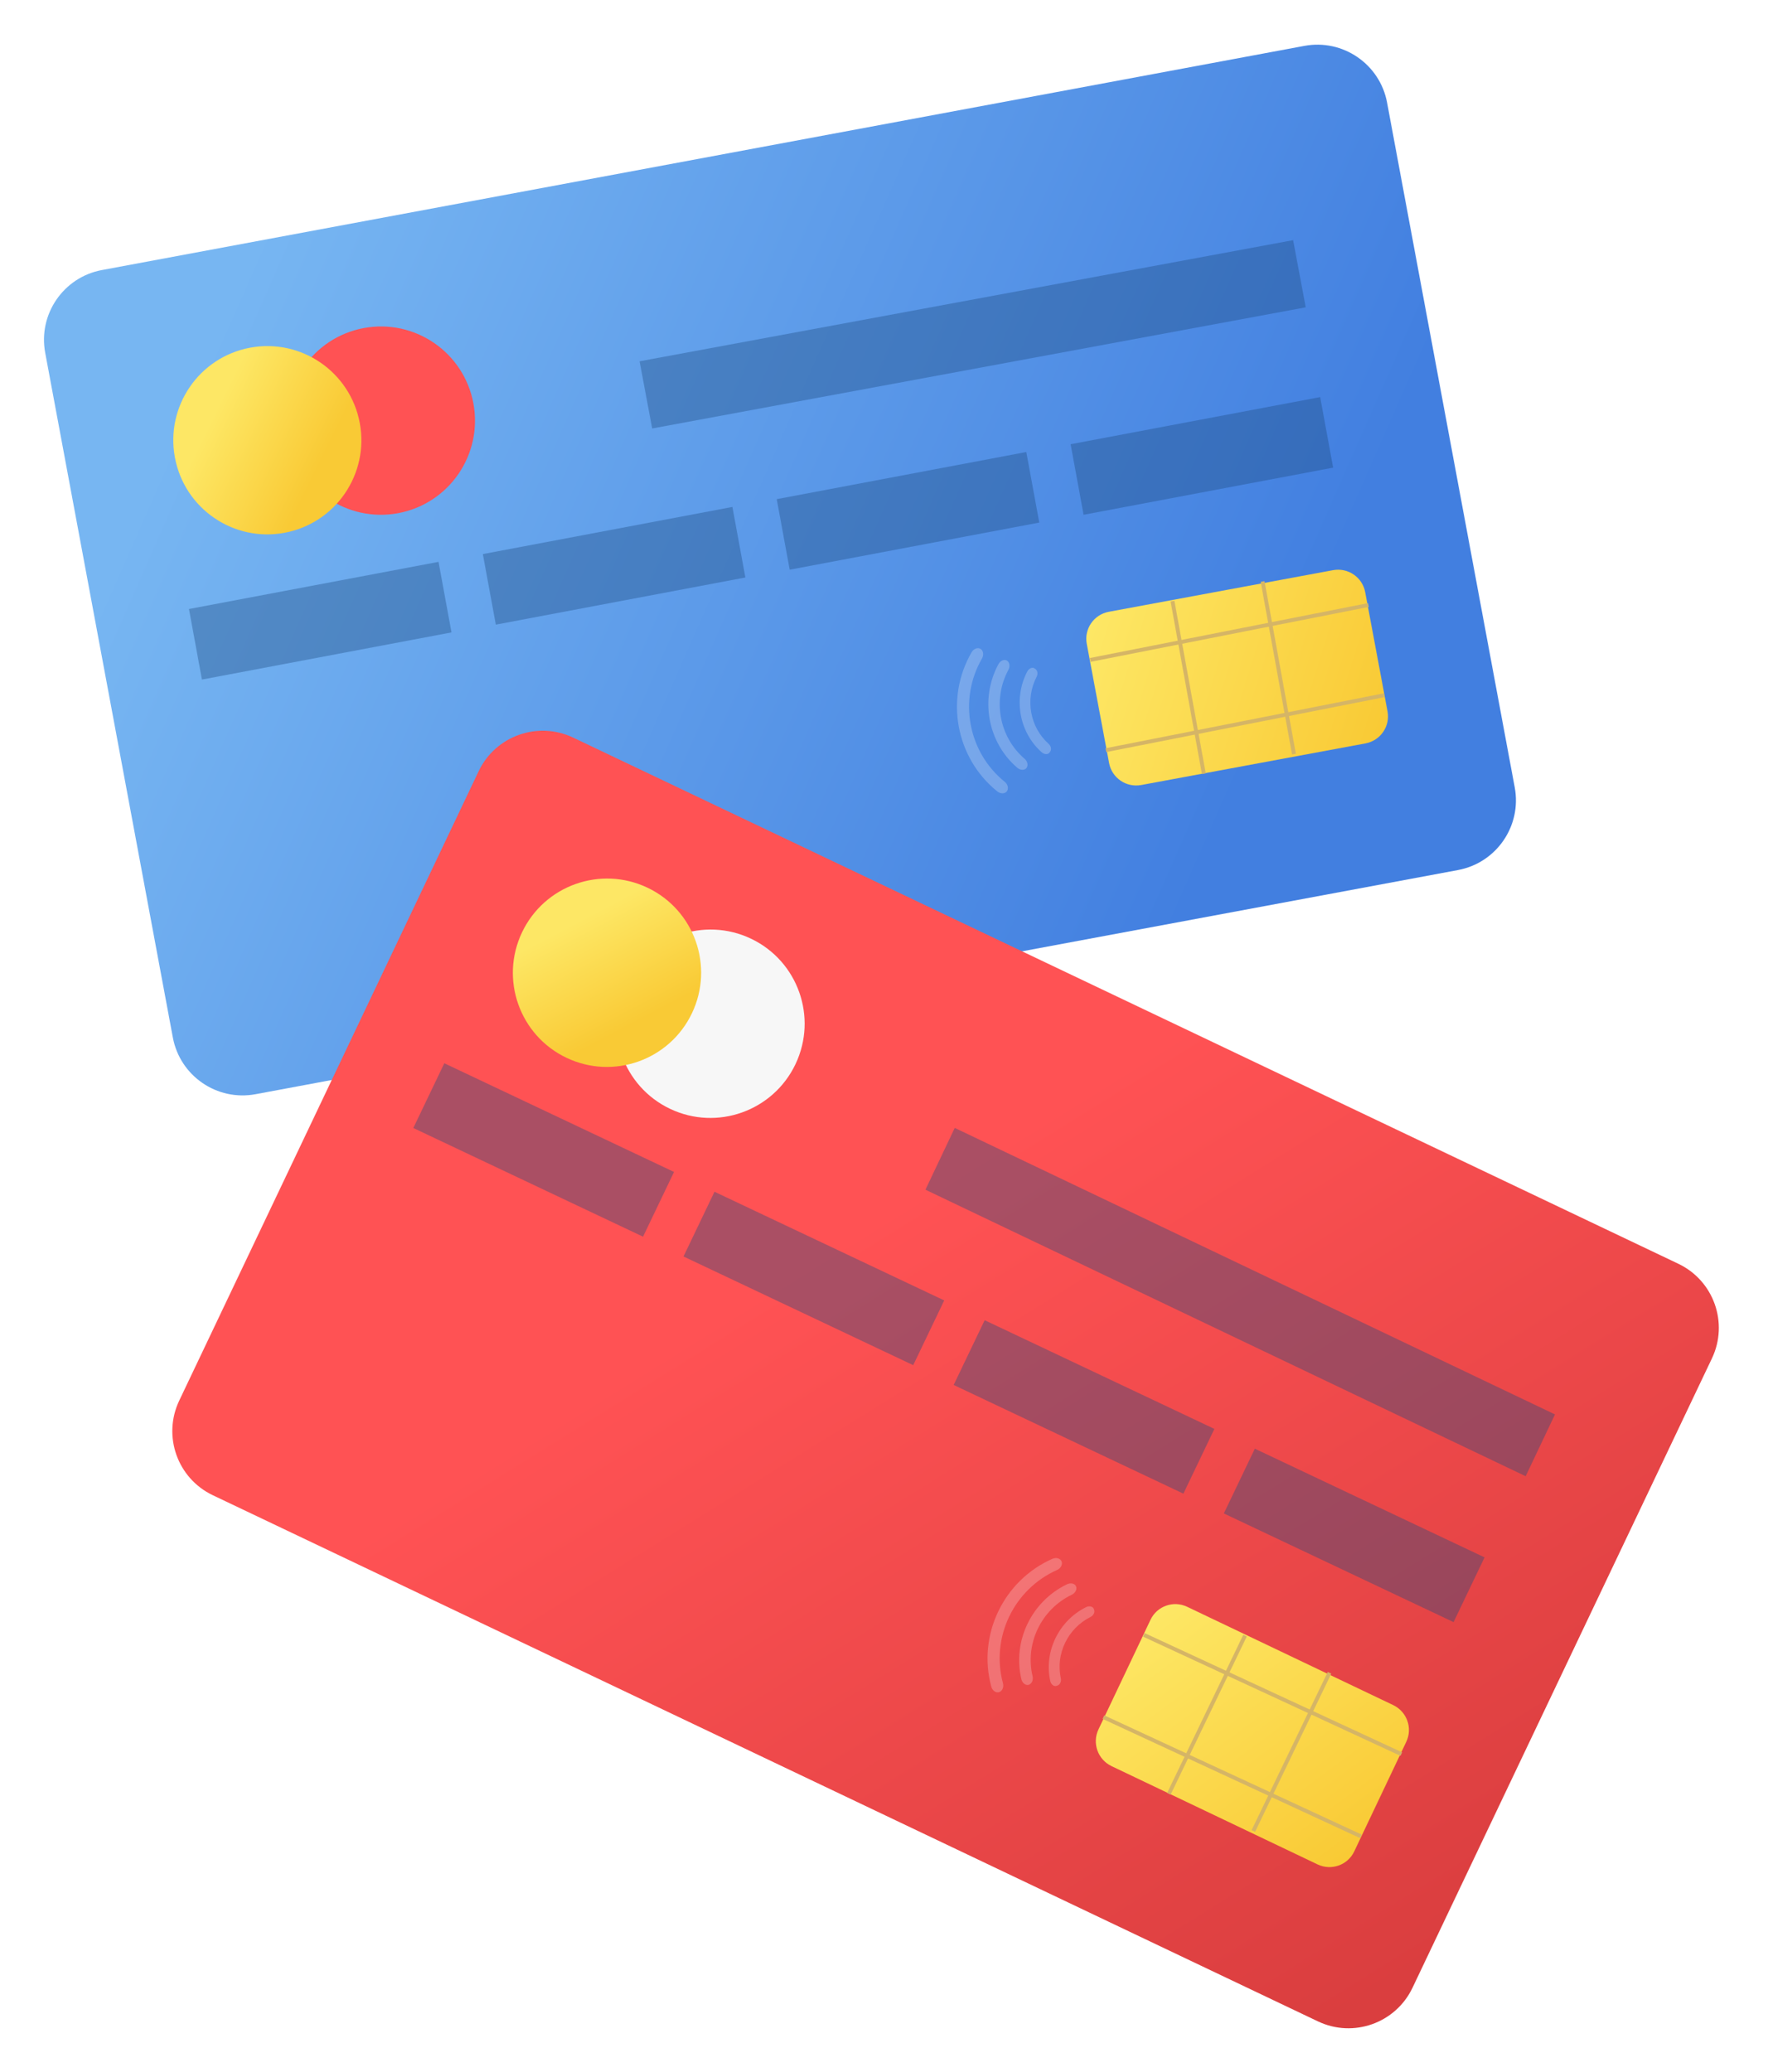 <svg height="471" viewBox="0 0 402 471" width="402" xmlns="http://www.w3.org/2000/svg" xmlns:xlink="http://www.w3.org/1999/xlink"><filter id="a" height="119.2%" width="113.7%" x="-6.9%" y="-9.6%"><feOffset dx="0" dy="2" in="SourceAlpha" result="shadowOffsetOuter1"/><feGaussianBlur in="shadowOffsetOuter1" result="shadowBlurOuter1" stdDeviation="5"/><feColorMatrix in="shadowBlurOuter1" result="shadowMatrixOuter1" type="matrix" values="0 0 0 0 0   0 0 0 0 0   0 0 0 0 0  0 0 0 0.3 0"/><feMerge><feMergeNode in="shadowMatrixOuter1"/><feMergeNode in="SourceGraphic"/></feMerge></filter><linearGradient id="b" x1="8.418%" x2="83.161%" y1="39.665%" y2="62.916%"><stop offset="0" stop-color="#77b6f2"/><stop offset="1" stop-color="#427fe0"/></linearGradient><linearGradient id="c"><stop offset="0" stop-color="#fde765"/><stop offset="1" stop-color="#f9ca35"/></linearGradient><linearGradient id="d" x1="30.05%" x2="81.533%" xlink:href="#c" y1="24.618%" y2="50%"/><linearGradient id="e" x1="0%" x2="100%" xlink:href="#c" y1="37.432%" y2="60.06%"/><filter id="f" height="119.2%" width="113.7%" x="-6.9%" y="-9.6%"><feOffset dx="0" dy="2" in="SourceAlpha" result="shadowOffsetOuter1"/><feGaussianBlur in="shadowOffsetOuter1" result="shadowBlurOuter1" stdDeviation="5"/><feColorMatrix in="shadowBlurOuter1" result="shadowMatrixOuter1" type="matrix" values="0 0 0 0 0   0 0 0 0 0   0 0 0 0 0  0 0 0 0.3 0"/><feMerge><feMergeNode in="shadowMatrixOuter1"/><feMergeNode in="SourceGraphic"/></feMerge></filter><linearGradient id="g" x1="100%" x2="38.866%" y1="62.778%" y2="45.105%"><stop offset="0" stop-color="#da3e3f"/><stop offset="1" stop-color="#ff5254"/></linearGradient><linearGradient id="h" x1="30.056%" x2="81.524%" xlink:href="#c" y1="24.618%" y2="50%"/><linearGradient id="i" x1="0%" x2="100%" xlink:href="#c" y1="37.428%" y2="60.062%"/><g fill="none" fill-rule="evenodd" transform="translate(10 8)"><g filter="url(#a)"><path d="m13.174 51.384 273.406-50.954c8.754-1.63 17.176 4.142 18.809 12.895l29.022 155.642c1.634 8.753-4.14 17.171-12.896 18.803l-273.407 50.953c-8.756 1.632-17.176-4.141-18.809-12.894l-29.022-155.642c-1.632-8.753 4.142-17.171 12.898-18.803" fill="url(#b)"/><path d="m55.605 89.533c-2.163-11.618 5.491-22.793 17.098-24.958s22.772 5.497 24.936 17.114c2.165 11.62-5.491 22.793-17.098 24.96-11.609 2.165-22.772-5.497-24.936-17.116" fill="#ff5254"/><path d="m29.768 93.992c-2.165-11.618 5.491-22.791 17.098-24.958 11.608-2.165 22.772 5.497 24.936 17.115 2.163 11.618-5.492 22.791-17.1 24.958-11.608 2.165-22.771-5.496-24.934-17.115" fill="url(#d)"/><g fill="#1f4b80"><path d="m233.431 90.978 56.744-10.717 2.95 16.038-56.744 10.715z" opacity=".376"/><path d="m135.426 72.125 148.599-27.536 2.864 15.27-148.599 27.536z" opacity=".376"/><path d="m166.609 103.463 56.744-10.717 2.95 16.038-56.744 10.715z" opacity=".376"/><path d="m99.787 115.948 56.744-10.717 2.95 16.037-56.744 10.717z" opacity=".376"/><path d="m32.965 128.433 56.745-10.717 2.949 16.037-56.744 10.717z" opacity=".376"/></g><path d="m242.118 129.064 50.98-9.458c3.406-.631 6.68 1.604 7.314 4.991l5.079 27.108c.634 3.39-1.612 6.648-5.016 7.279l-50.98 9.458c-3.405.633-6.68-1.603-7.314-4.991l-5.079-27.108c-.634-3.388 1.612-6.648 5.016-7.279" fill="url(#e)"/><path d="m284.215 161.414-7.128-39.239" stroke="#d5b566" stroke-width=".882"/><path d="m263.723 165.873-7.128-39.239" stroke="#d5b566" stroke-width=".882"/><path d="m237.886 140.011 63.258-12.485" stroke="#d5b566" stroke-width=".882"/><path d="m241.449 160.522 63.258-12.485" stroke="#d5b566" stroke-width=".882"/><path d="m213.283 139.676c-5.402 9.336-3.19 21.305 5.183 28.049.67.544.923 1.468.505 2.102-.418.635-1.448.688-2.222.063-9.436-7.6-11.926-21.09-5.841-31.61.499-.866 1.481-1.189 2.096-.748.618.44.711 1.394.279 2.144" fill="#fff" opacity=".232"/><path d="m219.292 142.256c-3.665 6.758-2.115 15.274 3.682 20.226.618.532.859 1.416.465 2.026-.391.609-1.387.649-2.129.014-6.751-5.767-8.555-15.683-4.288-23.554.469-.866 1.411-1.197 1.992-.773.582.425.668 1.337.278 2.062" fill="#fff" opacity=".232"/><path d="m225.699 143.851c-2.654 5.097-1.512 11.463 2.731 15.225.512.456.715 1.207.386 1.729-.049.072-.096.144-.141.216-.328.519-1.184.54-1.821-.026-5.112-4.531-6.489-12.201-3.29-18.341.397-.768 1.203-1.068 1.688-.707.069.049.138.099.208.148.487.361.559 1.138.24 1.756" fill="#fff" opacity=".232"/></g><g filter="url(#f)" transform="matrix(.809 .588 -.588 .809 141.084 108.707)"><path d="m13.181 51.417 273.544-50.987c8.759-1.631 17.185 4.145 18.818 12.904l29.036 155.742c1.635 8.759-4.142 17.182-12.903 18.815l-273.546 50.985c-8.76 1.633-17.185-4.143-18.818-12.902l-29.036-155.742c-1.633-8.759 4.144-17.182 12.904-18.815" fill="url(#g)"/><path d="m55.633 89.591c-2.164-11.626 5.494-22.808 17.107-24.974 11.613-2.167 22.784 5.501 24.948 17.125 2.166 11.627-5.494 22.808-17.107 24.976-11.615 2.167-22.784-5.501-24.948-17.126" fill="#f7f7f7"/><path d="m29.783 94.052c-2.166-11.626 5.494-22.806 17.107-24.974 11.613-2.167 22.784 5.501 24.948 17.126 2.164 11.626-5.495 22.806-17.109 24.974-11.613 2.167-22.782-5.499-24.947-17.126" fill="url(#h)"/><g fill="#1f4b80"><path d="m233.549 91.036 56.772-10.724 2.952 16.049-56.772 10.722z" opacity=".376"/><path d="m135.494 72.171 148.674-27.553 2.866 15.28-148.674 27.553z" opacity=".376"/><path d="m166.693 103.529 56.773-10.724 2.952 16.049-56.773 10.722z" opacity=".376"/><path d="m99.838 116.022 56.773-10.724 2.952 16.047-56.773 10.724z" opacity=".376"/><path d="m32.982 128.515 56.774-10.724 2.95 16.047-56.772 10.724z" opacity=".376"/></g><path d="m242.241 129.147 51.006-9.464c3.408-.631 6.683 1.605 7.318 4.994l5.081 27.125c.634 3.392-1.613 6.652-5.019 7.283l-51.006 9.464c-3.406.633-6.683-1.604-7.318-4.994l-5.081-27.125c-.634-3.39 1.613-6.652 5.019-7.283" fill="url(#i)"/><path d="m284.359 161.517-7.131-39.264" stroke="#d5b566" stroke-width=".882"/><path d="m263.857 165.979-7.131-39.264" stroke="#d5b566" stroke-width=".882"/><path d="m238.006 140.101 63.29-12.493" stroke="#d5b566" stroke-width=".882"/><path d="m241.572 160.625 63.29-12.493" stroke="#d5b566" stroke-width=".882"/><path d="m213.391 139.765c-5.404 9.342-3.192 21.319 5.186 28.067.67.544.924 1.469.505 2.104-.418.635-1.449.689-2.223.063-9.44-7.605-11.933-21.103-5.844-31.63.499-.866 1.481-1.19 2.097-.749.618.441.712 1.395.279 2.145" fill="#fff" opacity=".232"/><path d="m219.403 142.347c-3.667 6.762-2.116 15.283 3.684 20.238.619.532.86 1.417.465 2.027-.391.609-1.388.649-2.13.014-6.754-5.771-8.559-15.693-4.29-23.569.47-.866 1.412-1.198 1.993-.774.583.426.668 1.338.278 2.063" fill="#fff" opacity=".232"/><path d="m225.814 143.943c-2.655 5.1-1.513 11.471 2.732 15.235.513.456.716 1.208.386 1.73-.049.072-.096.144-.141.216-.328.519-1.184.54-1.822-.026-5.115-4.534-6.492-12.209-3.292-18.353.398-.768 1.203-1.068 1.689-.707.069.049.138.099.208.148.487.361.56 1.139.24 1.757" fill="#fff" opacity=".232"/></g></g></svg>